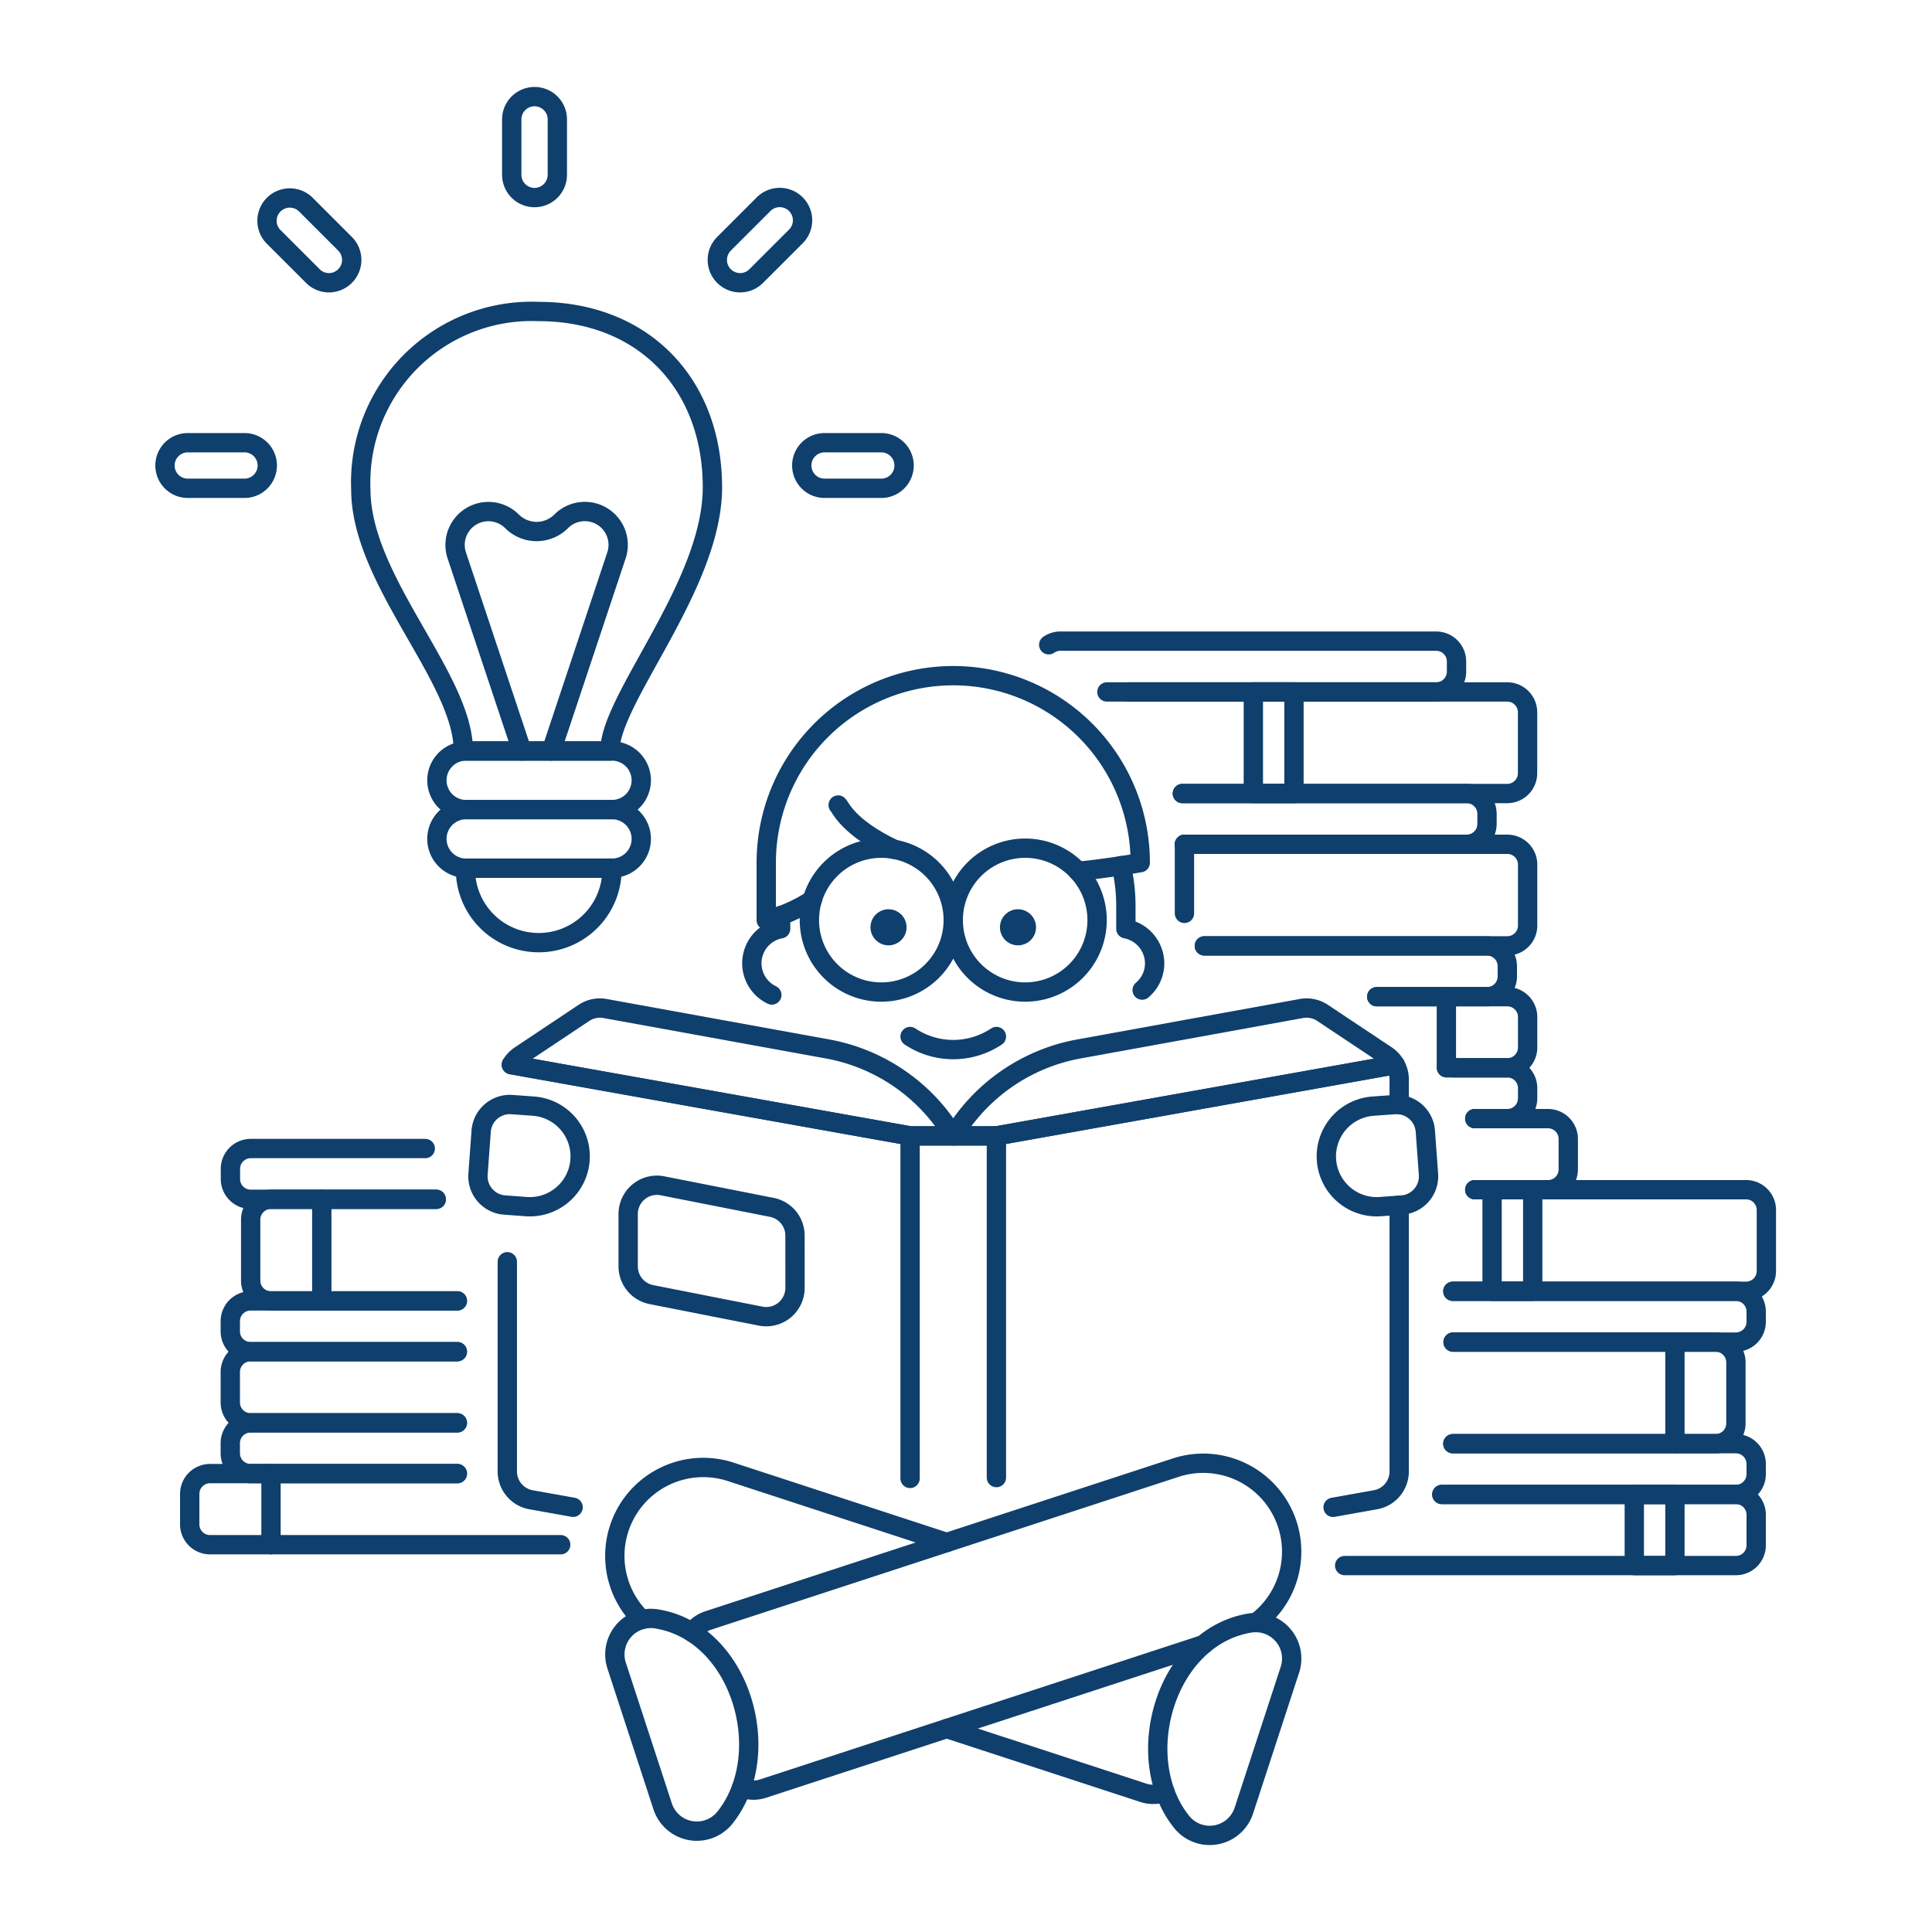 <svg viewBox="0 0 100 100" xmlns="http://www.w3.org/2000/svg" id="Bookworm-4-1--Streamline-Ux.svg" height="100" width="100"><desc>Bookworm 4 1 Streamline Illustration: https://streamlinehq.com</desc><path d="M76.334 57.9h3.788a1.051 1.051 0 0 1 1.051 1.051v1.578a1.05 1.05 0 0 1 -1.051 1.051h-3.788" fill="none" stroke="#0f3f6c" stroke-linecap="round" stroke-linejoin="round" stroke-width="1"></path><path d="M71.26 51.589h6.759a1.052 1.052 0 0 1 1.051 1.052v1.577a1.052 1.052 0 0 1 -1.051 1.052h-2.783" fill="none" stroke="#0f3f6c" stroke-linecap="round" stroke-linejoin="round" stroke-width="1"></path><path d="M61.308 43.7h16.711a1.052 1.052 0 0 1 1.051 1.052v3.154a1.052 1.052 0 0 1 -1.051 1.052H62.338" fill="none" stroke="#0f3f6c" stroke-linecap="round" stroke-linejoin="round" stroke-width="1"></path><path d="M58.415 35.815h19.6a1.052 1.052 0 0 1 1.051 1.051v3.155a1.052 1.052 0 0 1 -1.051 1.052H61.2" fill="none" stroke="#0f3f6c" stroke-linecap="round" stroke-linejoin="round" stroke-width="1"></path><path d="M74.864 55.27h3.155a1.051 1.051 0 0 1 1.051 1.051v0.526a1.052 1.052 0 0 1 -1.051 1.053h-1.685" fill="none" stroke="#0f3f6c" stroke-linecap="round" stroke-linejoin="round" stroke-width="1"></path><path d="M62.338 48.96h14.629a1.052 1.052 0 0 1 1.052 1.052v0.525a1.052 1.052 0 0 1 -1.052 1.052H71.26" fill="none" stroke="#0f3f6c" stroke-linecap="round" stroke-linejoin="round" stroke-width="1"></path><path d="M61.2 41.073h14.715a1.052 1.052 0 0 1 1.052 1.051v0.526a1.052 1.052 0 0 1 -1.052 1.05H61.308" fill="none" stroke="#0f3f6c" stroke-linecap="round" stroke-linejoin="round" stroke-width="1"></path><path d="M54.282 33.374a1.048 1.048 0 0 1 0.6 -0.188h19.456a1.051 1.051 0 0 1 1.051 1.051v0.526a1.051 1.051 0 0 1 -1.051 1.052H57.293" fill="none" stroke="#0f3f6c" stroke-linecap="round" stroke-linejoin="round" stroke-width="1"></path><path d="m61.307 43.702 0 3.575" fill="none" stroke="#0f3f6c" stroke-linecap="round" stroke-linejoin="round" stroke-width="1"></path><path d="M64.873 35.815h2.103v5.258h-2.103z" fill="none" stroke="#0f3f6c" stroke-linecap="round" stroke-linejoin="round" stroke-width="1"></path><path d="m74.864 51.589 0 3.631" fill="none" stroke="#0f3f6c" stroke-linecap="round" stroke-linejoin="round" stroke-width="1"></path><path d="M75.2 74.725h14.649a1.051 1.051 0 0 1 1.051 1.051v0.524a1.052 1.052 0 0 1 -1.052 1.052H74.629" fill="none" stroke="#0f3f6c" stroke-linecap="round" stroke-linejoin="round" stroke-width="1"></path><path d="M75.2 66.837h14.649a1.052 1.052 0 0 1 1.051 1.052v0.526a1.052 1.052 0 0 1 -1.052 1.052H75.211" fill="none" stroke="#0f3f6c" stroke-linecap="round" stroke-linejoin="round" stroke-width="1"></path><path d="M75.211 69.467H88.8a1.051 1.051 0 0 1 1.051 1.051v3.155a1.052 1.052 0 0 1 -1.051 1.052H75.2" fill="none" stroke="#0f3f6c" stroke-linecap="round" stroke-linejoin="round" stroke-width="1"></path><path d="m86.694 69.467 0 5.258" fill="none" stroke="#0f3f6c" stroke-linecap="round" stroke-linejoin="round" stroke-width="1"></path><path d="M76.334 61.579h14.041a1.052 1.052 0 0 1 1.052 1.052v3.155a1.051 1.051 0 0 1 -1.052 1.051H75.2" fill="none" stroke="#0f3f6c" stroke-linecap="round" stroke-linejoin="round" stroke-width="1"></path><path d="M77.23 61.579h2.103v5.258H77.23z" fill="none" stroke="#0f3f6c" stroke-linecap="round" stroke-linejoin="round" stroke-width="1"></path><path d="M74.628 77.354h15.221a1.051 1.051 0 0 1 1.051 1.051v1.578a1.051 1.051 0 0 1 -1.052 1.051H69.6" fill="none" stroke="#0f3f6c" stroke-linecap="round" stroke-linejoin="round" stroke-width="1"></path><path d="M84.591 77.354h2.103v3.681h-2.103z" fill="none" stroke="#0f3f6c" stroke-linecap="round" stroke-linejoin="round" stroke-width="1"></path><path d="M29.021 79.954H10.872A1.052 1.052 0 0 1 9.82 78.9v-1.575a1.052 1.052 0 0 1 1.052 -1.052h12.8" fill="none" stroke="#0f3f6c" stroke-linecap="round" stroke-linejoin="round" stroke-width="1"></path><path d="M23.672 73.644h-10.7a1.052 1.052 0 0 1 -1.052 -1.052v-1.577a1.052 1.052 0 0 1 1.052 -1.052h10.7" fill="none" stroke="#0f3f6c" stroke-linecap="round" stroke-linejoin="round" stroke-width="1"></path><path d="M23.672 67.334h-9.645a1.051 1.051 0 0 1 -1.052 -1.051v-3.155a1.052 1.052 0 0 1 1.052 -1.052h8.552" fill="none" stroke="#0f3f6c" stroke-linecap="round" stroke-linejoin="round" stroke-width="1"></path><path d="M23.672 76.273h-10.7a1.052 1.052 0 0 1 -1.052 -1.052V74.7a1.052 1.052 0 0 1 1.052 -1.052h10.7" fill="none" stroke="#0f3f6c" stroke-linecap="round" stroke-linejoin="round" stroke-width="1"></path><path d="M23.672 69.963h-10.7a1.051 1.051 0 0 1 -1.052 -1.051v-0.526a1.052 1.052 0 0 1 1.052 -1.052h10.7" fill="none" stroke="#0f3f6c" stroke-linecap="round" stroke-linejoin="round" stroke-width="1"></path><path d="M22.579 62.076h-9.6a1.052 1.052 0 0 1 -1.052 -1.051V60.5a1.052 1.052 0 0 1 1.052 -1.052h9.031" fill="none" stroke="#0f3f6c" stroke-linecap="round" stroke-linejoin="round" stroke-width="1"></path><path d="m14.027 76.273 0 3.681" fill="none" stroke="#0f3f6c" stroke-linecap="round" stroke-linejoin="round" stroke-width="1"></path><path d="m16.656 62.076 0 5.258" fill="none" stroke="#0f3f6c" stroke-linecap="round" stroke-linejoin="round" stroke-width="1"></path><path d="M59.118 51.247a1.807 1.807 0 0 0 0.646 -1.388 1.834 1.834 0 0 0 -1.489 -1.786V46.88a8.928 8.928 0 0 0 -0.243 -2.075" fill="none" stroke="#0f3f6c" stroke-linecap="round" stroke-linejoin="round" stroke-width="1"></path><path d="M40.405 47.391v0.682a1.817 1.817 0 0 0 -0.455 3.427" fill="none" stroke="#0f3f6c" stroke-linecap="round" stroke-linejoin="round" stroke-width="1"></path><path d="M45.989 47.064a0.933 0.933 0 1 0 0.934 0.933 0.933 0.933 0 0 0 -0.934 -0.933Z" fill="#0f3f6c" stroke-width="1"></path><path d="M52.691 47.064a0.933 0.933 0 1 0 0.933 0.933 0.934 0.934 0 0 0 -0.933 -0.933Z" fill="#0f3f6c" stroke-width="1"></path><path d="M47.106 53.65a4.027 4.027 0 0 0 4.468 0" fill="none" stroke="#0f3f6c" stroke-linecap="round" stroke-linejoin="round" stroke-width="1"></path><path d="M55.794 45.1c1.111 -0.114 2.2 -0.276 3.225 -0.448a9.679 9.679 0 1 0 -19.358 0v2.978a8.141 8.141 0 0 0 2.385 -1.053" fill="none" stroke="#0f3f6c" stroke-linecap="round" stroke-linejoin="round" stroke-width="1"></path><path d="M43.383 41.668c0.124 0.106 0.474 1.14 2.9 2.294" fill="none" stroke="#0f3f6c" stroke-linecap="round" stroke-linejoin="round" stroke-width="1"></path><path d="M41.894 47.625a3.723 3.723 0 1 0 7.446 0 3.723 3.723 0 1 0 -7.446 0Z" fill="none" stroke="#0f3f6c" stroke-linecap="round" stroke-linejoin="round" stroke-width="1"></path><path d="M49.34 47.625a3.723 3.723 0 1 0 7.446 0 3.723 3.723 0 1 0 -7.446 0Z" fill="none" stroke="#0f3f6c" stroke-linecap="round" stroke-linejoin="round" stroke-width="1"></path><path d="m51.574 76.479 0 -17.685 -4.468 0 0 17.729" fill="none" stroke="#0f3f6c" stroke-linecap="round" stroke-linejoin="round" stroke-width="1"></path><path d="M26.258 65.308v10.853a1.489 1.489 0 0 0 1.228 1.466l2.178 0.389" fill="none" stroke="#0f3f6c" stroke-linecap="round" stroke-linejoin="round" stroke-width="1"></path><path d="m47.106 58.794 -20.639 -3.686" fill="none" stroke="#0f3f6c" stroke-linecap="round" stroke-linejoin="round" stroke-width="1"></path><path d="M41.15 66.662a1.49 1.49 0 0 1 -1.777 1.461l-5.659 -1.115a1.49 1.49 0 0 1 -1.2 -1.461v-2.708a1.489 1.489 0 0 1 1.777 -1.462l5.658 1.116a1.488 1.488 0 0 1 1.2 1.461Z" fill="none" stroke="#0f3f6c" stroke-linecap="round" stroke-linejoin="round" stroke-width="1"></path><path d="M27.612 57.254a2.606 2.606 0 1 1 -0.379 5.2l-1.114 -0.082a1.489 1.489 0 0 1 -1.377 -1.594l0.163 -2.227a1.489 1.489 0 0 1 1.595 -1.378Z" fill="none" stroke="#0f3f6c" stroke-linecap="round" stroke-linejoin="round" stroke-width="1"></path><path d="m26.467 55.108 20.639 3.686h2.234a9.586 9.586 0 0 0 -6.505 -4.5L31.317 52.2a1.487 1.487 0 0 0 -1.091 0.226l-3.3 2.2a1.482 1.482 0 0 0 -0.459 0.482Z" fill="none" stroke="#0f3f6c" stroke-linecap="round" stroke-linejoin="round" stroke-width="1"></path><path d="M72.422 62.381v13.78a1.489 1.489 0 0 1 -1.228 1.466L69 78.019" fill="none" stroke="#0f3f6c" stroke-linecap="round" stroke-linejoin="round" stroke-width="1"></path><path d="m51.574 58.794 20.639 -3.686a1.494 1.494 0 0 1 0.209 0.76v1.307" fill="none" stroke="#0f3f6c" stroke-linecap="round" stroke-linejoin="round" stroke-width="1"></path><path d="M71.068 57.254a2.606 2.606 0 0 0 0.38 5.2l1.113 -0.082a1.489 1.489 0 0 0 1.377 -1.594l-0.163 -2.227a1.488 1.488 0 0 0 -1.593 -1.377Z" fill="none" stroke="#0f3f6c" stroke-linecap="round" stroke-linejoin="round" stroke-width="1"></path><path d="m72.213 55.108 -20.639 3.686H49.34a9.588 9.588 0 0 1 6.5 -4.5L67.363 52.2a1.487 1.487 0 0 1 1.091 0.226l3.305 2.2a1.482 1.482 0 0 1 0.454 0.482Z" fill="none" stroke="#0f3f6c" stroke-linecap="round" stroke-linejoin="round" stroke-width="1"></path><path d="M33.218 83.824a4.576 4.576 0 0 1 -1.168 -4.713h0a4.577 4.577 0 0 1 5.772 -2.928l11.183 3.656" fill="none" stroke="#0f3f6c" stroke-linecap="round" stroke-linejoin="round" stroke-width="1"></path><path d="M60.3 92.753a1.614 1.614 0 0 1 -1.121 0.042l-10.174 -3.326" fill="none" stroke="#0f3f6c" stroke-linecap="round" stroke-linejoin="round" stroke-width="1"></path><path d="M61.159 94.3a1.861 1.861 0 0 0 3.224 -0.587l2.383 -7.288a1.863 1.863 0 0 0 -2.07 -2.417c-4.367 0.716 -6.186 6.983 -3.537 10.292Z" fill="none" stroke="#0f3f6c" stroke-linecap="round" stroke-linejoin="round" stroke-width="1"></path><path d="M65.016 83.984a4.577 4.577 0 0 0 1.614 -5.092h0a4.577 4.577 0 0 0 -5.772 -2.928l-24.2 7.912a1.611 1.611 0 0 0 -0.828 0.617" fill="none" stroke="#0f3f6c" stroke-linecap="round" stroke-linejoin="round" stroke-width="1"></path><path d="M38.379 92.533a1.608 1.608 0 0 0 1.121 0.043l22.784 -7.449" fill="none" stroke="#0f3f6c" stroke-linecap="round" stroke-linejoin="round" stroke-width="1"></path><path d="M37.521 94.082A1.861 1.861 0 0 1 34.3 93.5l-2.383 -7.288a1.864 1.864 0 0 1 2.07 -2.418c4.364 0.706 6.183 6.978 3.534 10.288Z" fill="none" stroke="#0f3f6c" stroke-linecap="round" stroke-linejoin="round" stroke-width="1"></path><path d="M42.714 25.274a1.18 1.18 0 1 1 0 -2.359h2.867a1.18 1.18 0 1 1 0 2.359Z" fill="none" stroke="#0f3f6c" stroke-linecap="round" stroke-linejoin="round" stroke-width="1"></path><path d="M38.307 14.635a1.182 1.182 0 0 1 -0.834 -2.016l2.027 -2.026a1.181 1.181 0 1 1 1.67 1.669l-2.028 2.026a1.169 1.169 0 0 1 -0.835 0.347Z" fill="none" stroke="#0f3f6c" stroke-linecap="round" stroke-linejoin="round" stroke-width="1"></path><path d="M9.754 25.274a1.18 1.18 0 1 1 0 -2.359h2.866a1.18 1.18 0 1 1 0 2.359Z" fill="none" stroke="#0f3f6c" stroke-linecap="round" stroke-linejoin="round" stroke-width="1"></path><path d="M17.027 14.635a1.173 1.173 0 0 1 -0.834 -0.347l-2.027 -2.026a1.18 1.18 0 1 1 1.669 -1.669l2.026 2.026a1.182 1.182 0 0 1 -0.834 2.016Z" fill="none" stroke="#0f3f6c" stroke-linecap="round" stroke-linejoin="round" stroke-width="1"></path><path d="M27.668 10.227a1.182 1.182 0 0 1 -1.18 -1.18V6.181a1.18 1.18 0 1 1 2.36 0v2.866a1.182 1.182 0 0 1 -1.18 1.18Z" fill="none" stroke="#0f3f6c" stroke-linecap="round" stroke-linejoin="round" stroke-width="1"></path><path d="M33.192 40.389a1.517 1.517 0 0 1 -1.517 1.516h-7.583a1.517 1.517 0 0 1 0 -3.033h7.583a1.517 1.517 0 0 1 1.517 1.517Z" fill="none" stroke="#0f3f6c" stroke-linecap="round" stroke-linejoin="round" stroke-width="1"></path><path d="M33.192 43.422a1.516 1.516 0 0 1 -1.517 1.516h-7.583a1.517 1.517 0 0 1 0 -3.033h7.583a1.517 1.517 0 0 1 1.517 1.517Z" fill="none" stroke="#0f3f6c" stroke-linecap="round" stroke-linejoin="round" stroke-width="1"></path><path d="M31.675 44.938a3.792 3.792 0 1 1 -7.583 0Z" fill="none" stroke="#0f3f6c" stroke-linecap="round" stroke-linejoin="round" stroke-width="1"></path><path d="M36.875 25.224c0 -5.385 -3.607 -9.1 -8.991 -9.1a8.85 8.85 0 0 0 -9.208 9.207c0 4.732 5.308 9.749 5.308 13.54h7.583c0 -2.707 5.308 -8.563 5.308 -13.647Z" fill="none" stroke="#0f3f6c" stroke-linecap="round" stroke-linejoin="round" stroke-width="1"></path><path d="m27.017 38.872 -3.374 -10.123a1.726 1.726 0 0 1 2.857 -1.766 1.8 1.8 0 0 0 2.548 0 1.726 1.726 0 0 1 2.859 1.766l-3.373 10.123" fill="none" stroke="#0f3f6c" stroke-linecap="round" stroke-linejoin="round" stroke-width="1"></path></svg>